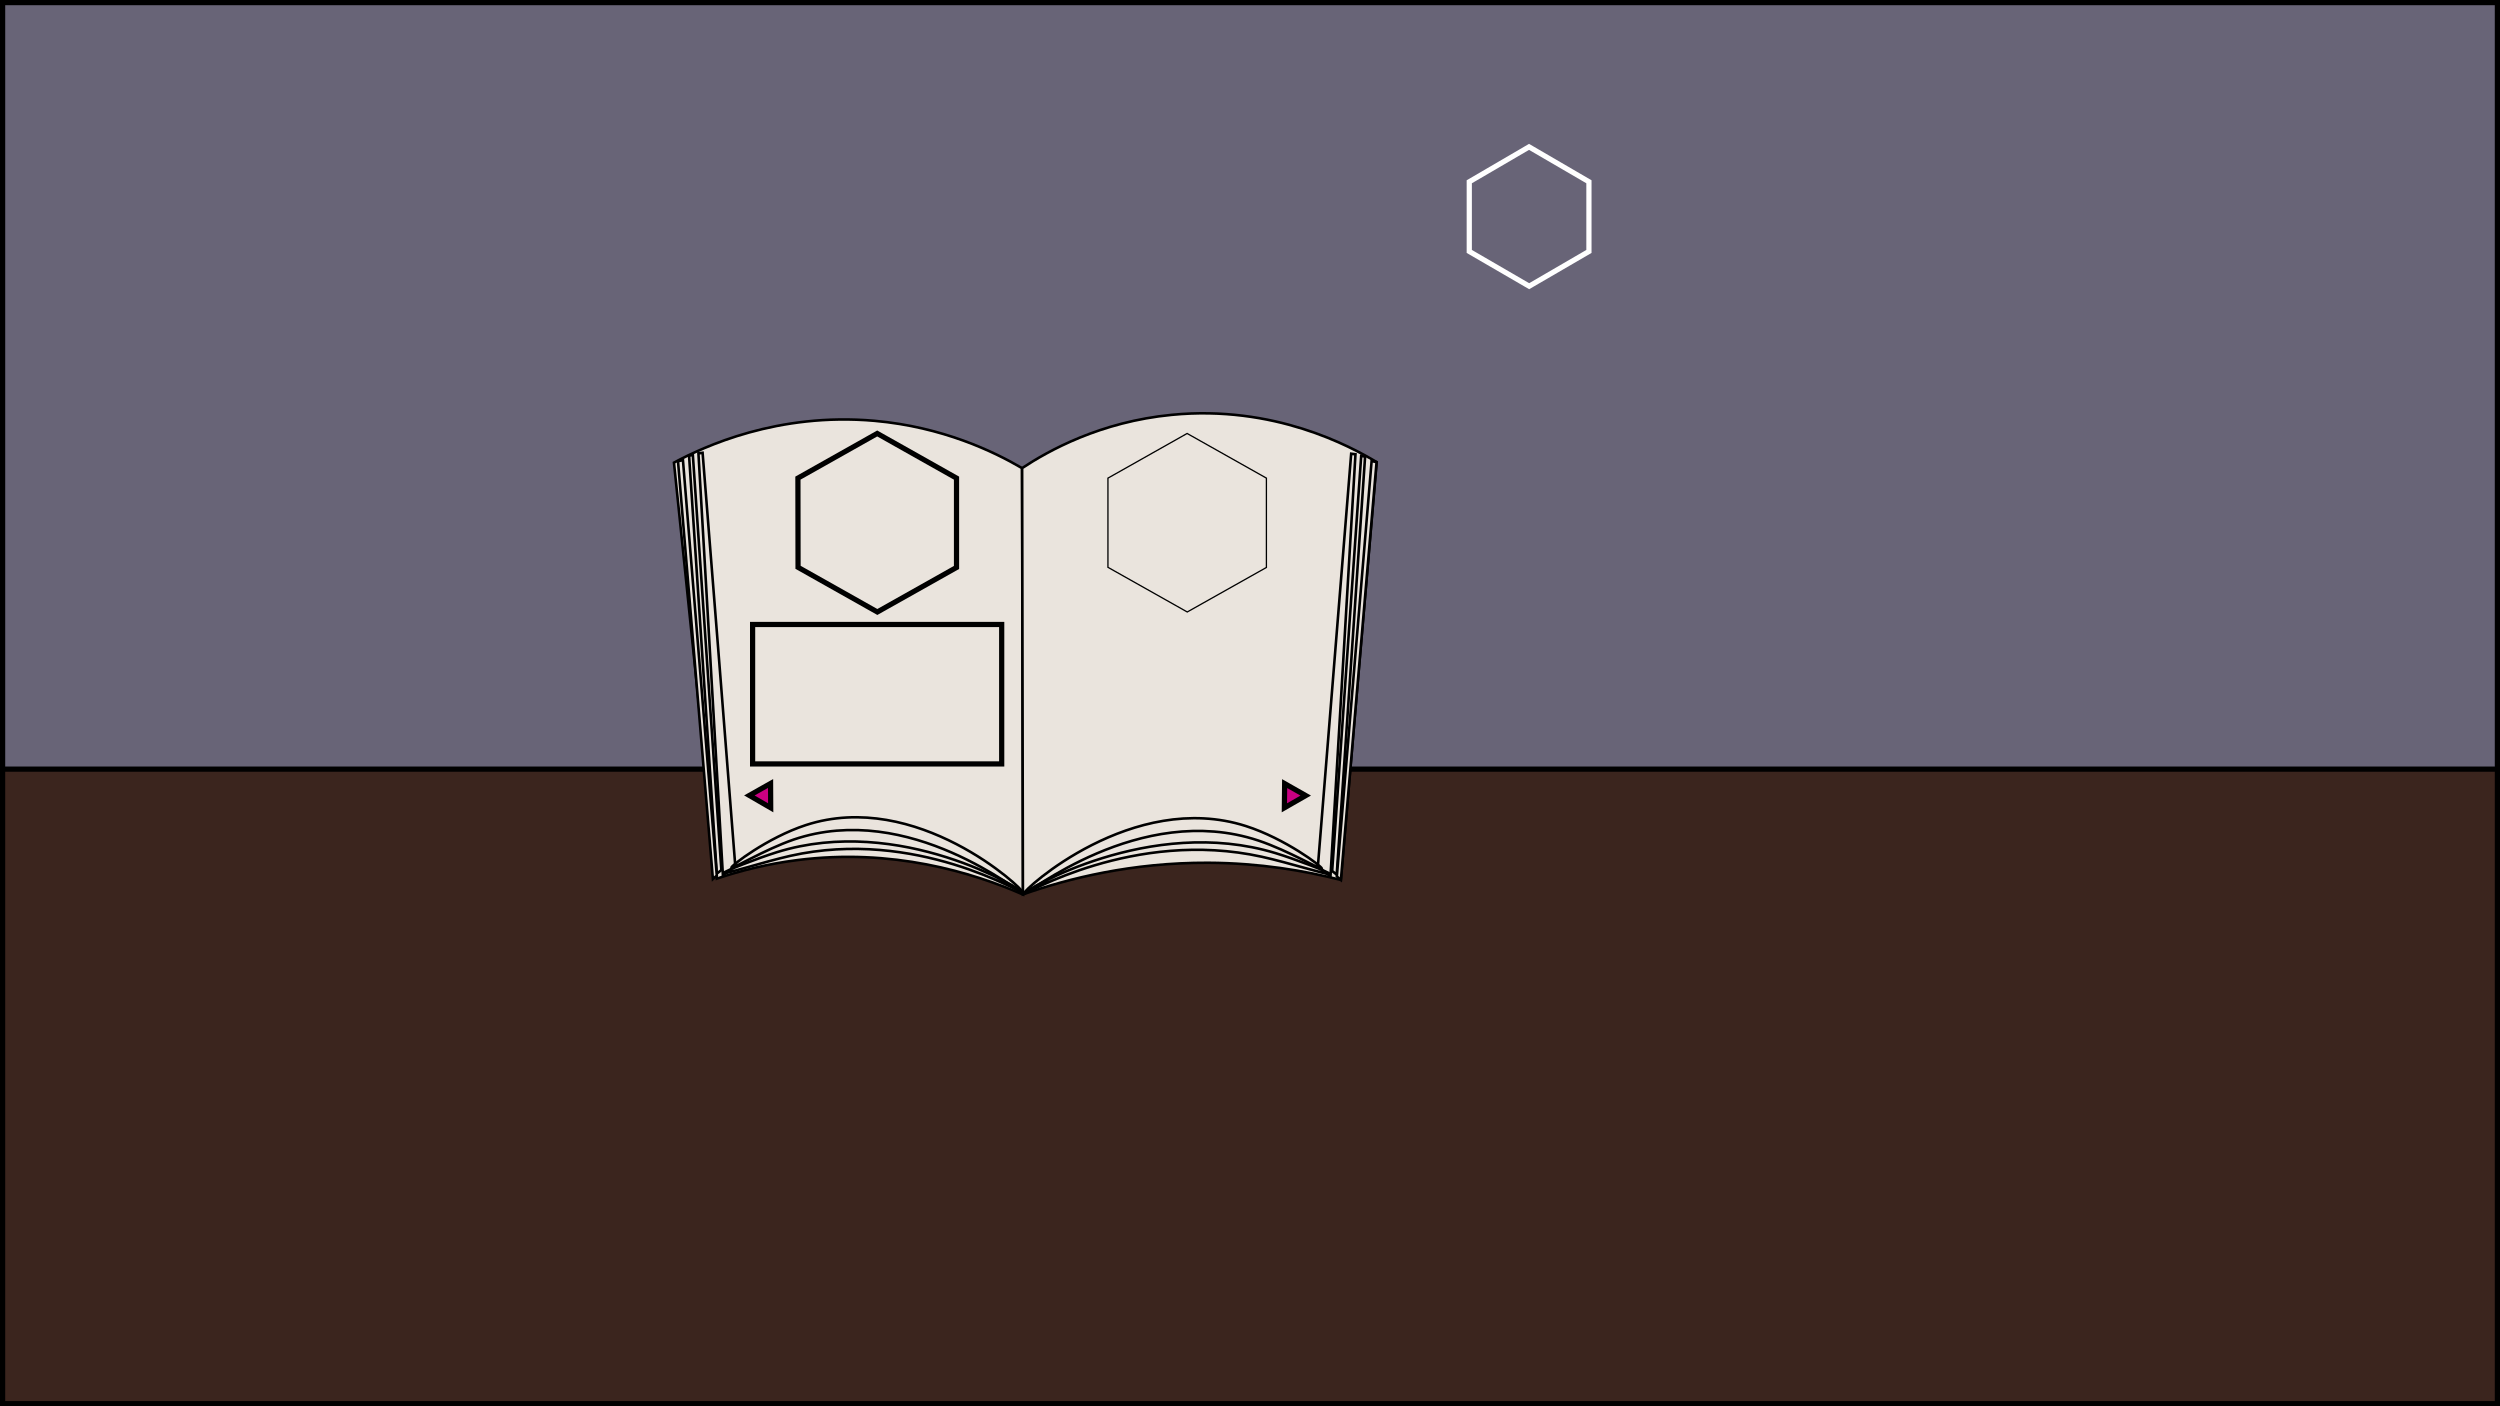 <?xml version="1.0" encoding="utf-8"?>
<!-- Generator: Adobe Illustrator 26.0.3, SVG Export Plug-In . SVG Version: 6.00 Build 0)  -->
<svg version="1.1" id="Ebene_1" xmlns="http://www.w3.org/2000/svg" xmlns:xlink="http://www.w3.org/1999/xlink" x="0px" y="0px"
	 viewBox="0 0 1920 1080" style="enable-background:new 0 0 1920 1080;" xml:space="preserve">
<rect x="0" y="0" width="1920" height="1080" fill="#808080" stroke="none"/>
<style type="text/css">
	.st0{fill:#686477;}
	.st1{fill:#3B251E;stroke:#000000;stroke-width:4;stroke-miterlimit:10;}
	.st2{fill:none;stroke:#FFFFFF;stroke-width:4;stroke-miterlimit:10;}
	.st3{fill:none;stroke:#FFFFFF;stroke-width:2;stroke-miterlimit:10;}
	.st4{fill:#EAE4DD;stroke:#000000;stroke-width:2;stroke-miterlimit:10;}
	.st5{fill:#C90082;stroke:#000000;stroke-width:4;stroke-miterlimit:10;}
	.st6{fill:none;stroke:#000000;stroke-width:4;stroke-miterlimit:10;}
	.st7{fill:none;stroke:#000000;stroke-miterlimit:10;}
</style>
<g id="Hintergrund">
	<rect x="2" y="2" class="st0" width="1916" height="1076"/>
	<rect id="Boden" y="590.7" class="st1" width="1920" height="489.3"/>
	<path d="M1916,4v1072H4V4H1916 M1920,0H0v1080h1920V0L1920,0z"/>
</g>
<g id="Titel_00000158001977436481399590000001626227689550103687_">
	<polygon class="st2" points="1128.4,139.6 1174.3,112.8 1220.3,139.6 1220.3,193.1 1174.4,219.8 1128.4,193.1 	"/>
	<path class="st3" d="M1149.7,172.8"/>
</g>
<g id="Katalog">
	<path class="st4" d="M785.7,687c-39.3-17.1-100.4-35.8-173.7-26.4c-22.8,2.9-43.4,8.1-61.5,14.2c-11-106.5-21.9-213-32.9-319.5
		c23-12.3,79.6-38.7,154.1-32.1c52.3,4.7,91.5,23.6,113.2,36.3C785.1,468.7,785.4,577.8,785.7,687z"/>
	<path class="st4" d="M1029.8,675.8c-27.8-7.1-62.3-13-102-13.2c-58.5-0.2-107.3,12-142.2,24.3c-0.2-109.1-0.4-218.3-0.6-327.4
		c20.1-13.3,60-35.6,114.9-40.9c78.4-7.7,137.1,24.1,157.4,36.3C1048,461.9,1038.9,568.9,1029.8,675.8z"/>
	<path class="st4" d="M564.7,665.1c-3.2,2.4-6.3,4.9-9.5,7.3c-6.3-108.1-12.5-216.1-18.8-324.2c1.1-0.1,2.2-0.2,3.2-0.4
		C548.1,453.6,556.4,559.4,564.7,665.1z"/>
	<path class="st4" d="M554,668.2c-1.2,0.9-2.3,1.9-3.5,2.8c-7.1-107-14.2-214-21.3-321c1-0.2,2-0.4,2.9-0.6
		C539.4,455.7,546.7,562,554,668.2z"/>
	<path class="st4" d="M550.5,672.4c-1,0.9-2,1.8-3,2.7c-8.9-107-17.9-214-26.8-320.9c1.3-0.3,2.5-0.5,3.8-0.8
		C533.1,459.8,541.8,566.1,550.5,672.4z"/>
	<polygon id="L" class="st5" points="591.8,601.7 575.5,610.9 591.9,620.4 	"/>
	<polygon id="R" class="st5" points="986.6,601.8 1002.8,611 986.4,620.4 	"/>
	<path class="st4" d="M475.6,352.1"/>
	<path class="st4" d="M479,348.6"/>
	<path class="st4" d="M561.7,666.4c-0.5-1.4,27.7-23.1,57.1-32.7c85-27.8,167.7,49.3,166.8,51.8c-0.9,2.4-86.8-71-176.1-40.7
		C586.7,652.7,562.2,667.7,561.7,666.4z"/>
	<path class="st4" d="M555.8,670.5c-0.3-1.2,26.8-11.6,40.8-16c94.7-29.5,189.5,29.4,189.1,31c-0.4,1.5-82.3-49.9-178.8-28.2
		C586.5,661.9,556.1,671.8,555.8,670.5z"/>
	<path class="st4" d="M1012.1,665.8c3.2,2.4,6.5,4.9,9.7,7.3c6.4-108.1,12.8-216.1,19.2-324.2c-1.1-0.1-2.2-0.2-3.3-0.4
		C1029.2,454.3,1020.6,560,1012.1,665.8z"/>
	<path class="st4" d="M1023.1,668.9c1.2,0.9,2.4,1.9,3.5,2.8c7.3-107,14.5-214,21.8-321c-1-0.2-2-0.4-3-0.6
		C1038,456.4,1030.5,562.6,1023.1,668.9z"/>
	<path class="st4" d="M1026.7,673.1c1,0.9,2,1.8,3.1,2.7c9.1-107,18.3-214,27.4-320.9c-1.3-0.3-2.6-0.5-3.8-0.8
		C1044.5,460.5,1035.6,566.8,1026.7,673.1z"/>
	<path class="st4" d="M1015.2,667.1c0.5-1.4-28.3-23.1-58.4-32.7c-86.9-27.8-171.3,49.3-170.4,51.8c0.9,2.4,88.6-71,179.9-40.7
		C989.7,653.3,1014.7,668.4,1015.2,667.1z"/>
	<path class="st4" d="M1021.3,671.2c0.3-1.2-27.3-11.6-41.7-16c-96.7-29.5-193.6,29.4-193.2,31c0.4,1.5,84-49.9,182.7-28.2
		C989.9,662.6,1021,672.5,1021.3,671.2z"/>
</g>
<rect id="Platzhalter" x="578" y="479.6" class="st6" width="191.3" height="107.1"/>
<g id="Platzhalter_00000085931912001556701660000015169587356954356910_">
	<polygon class="st7" points="850.9,367.2 911.7,332.9 972.6,367.2 972.6,435.8 911.8,470 850.9,435.7 	"/>
	<path class="st7" d="M947.7,381.5"/>
</g>
<polygon id="Platzhalter_00000183946592846742007310000001394219015698872998_" class="st6" points="612.8,367.2 673.7,332.9 
	734.6,367.2 734.6,435.8 673.8,470 612.9,435.7 "/>
</svg>
